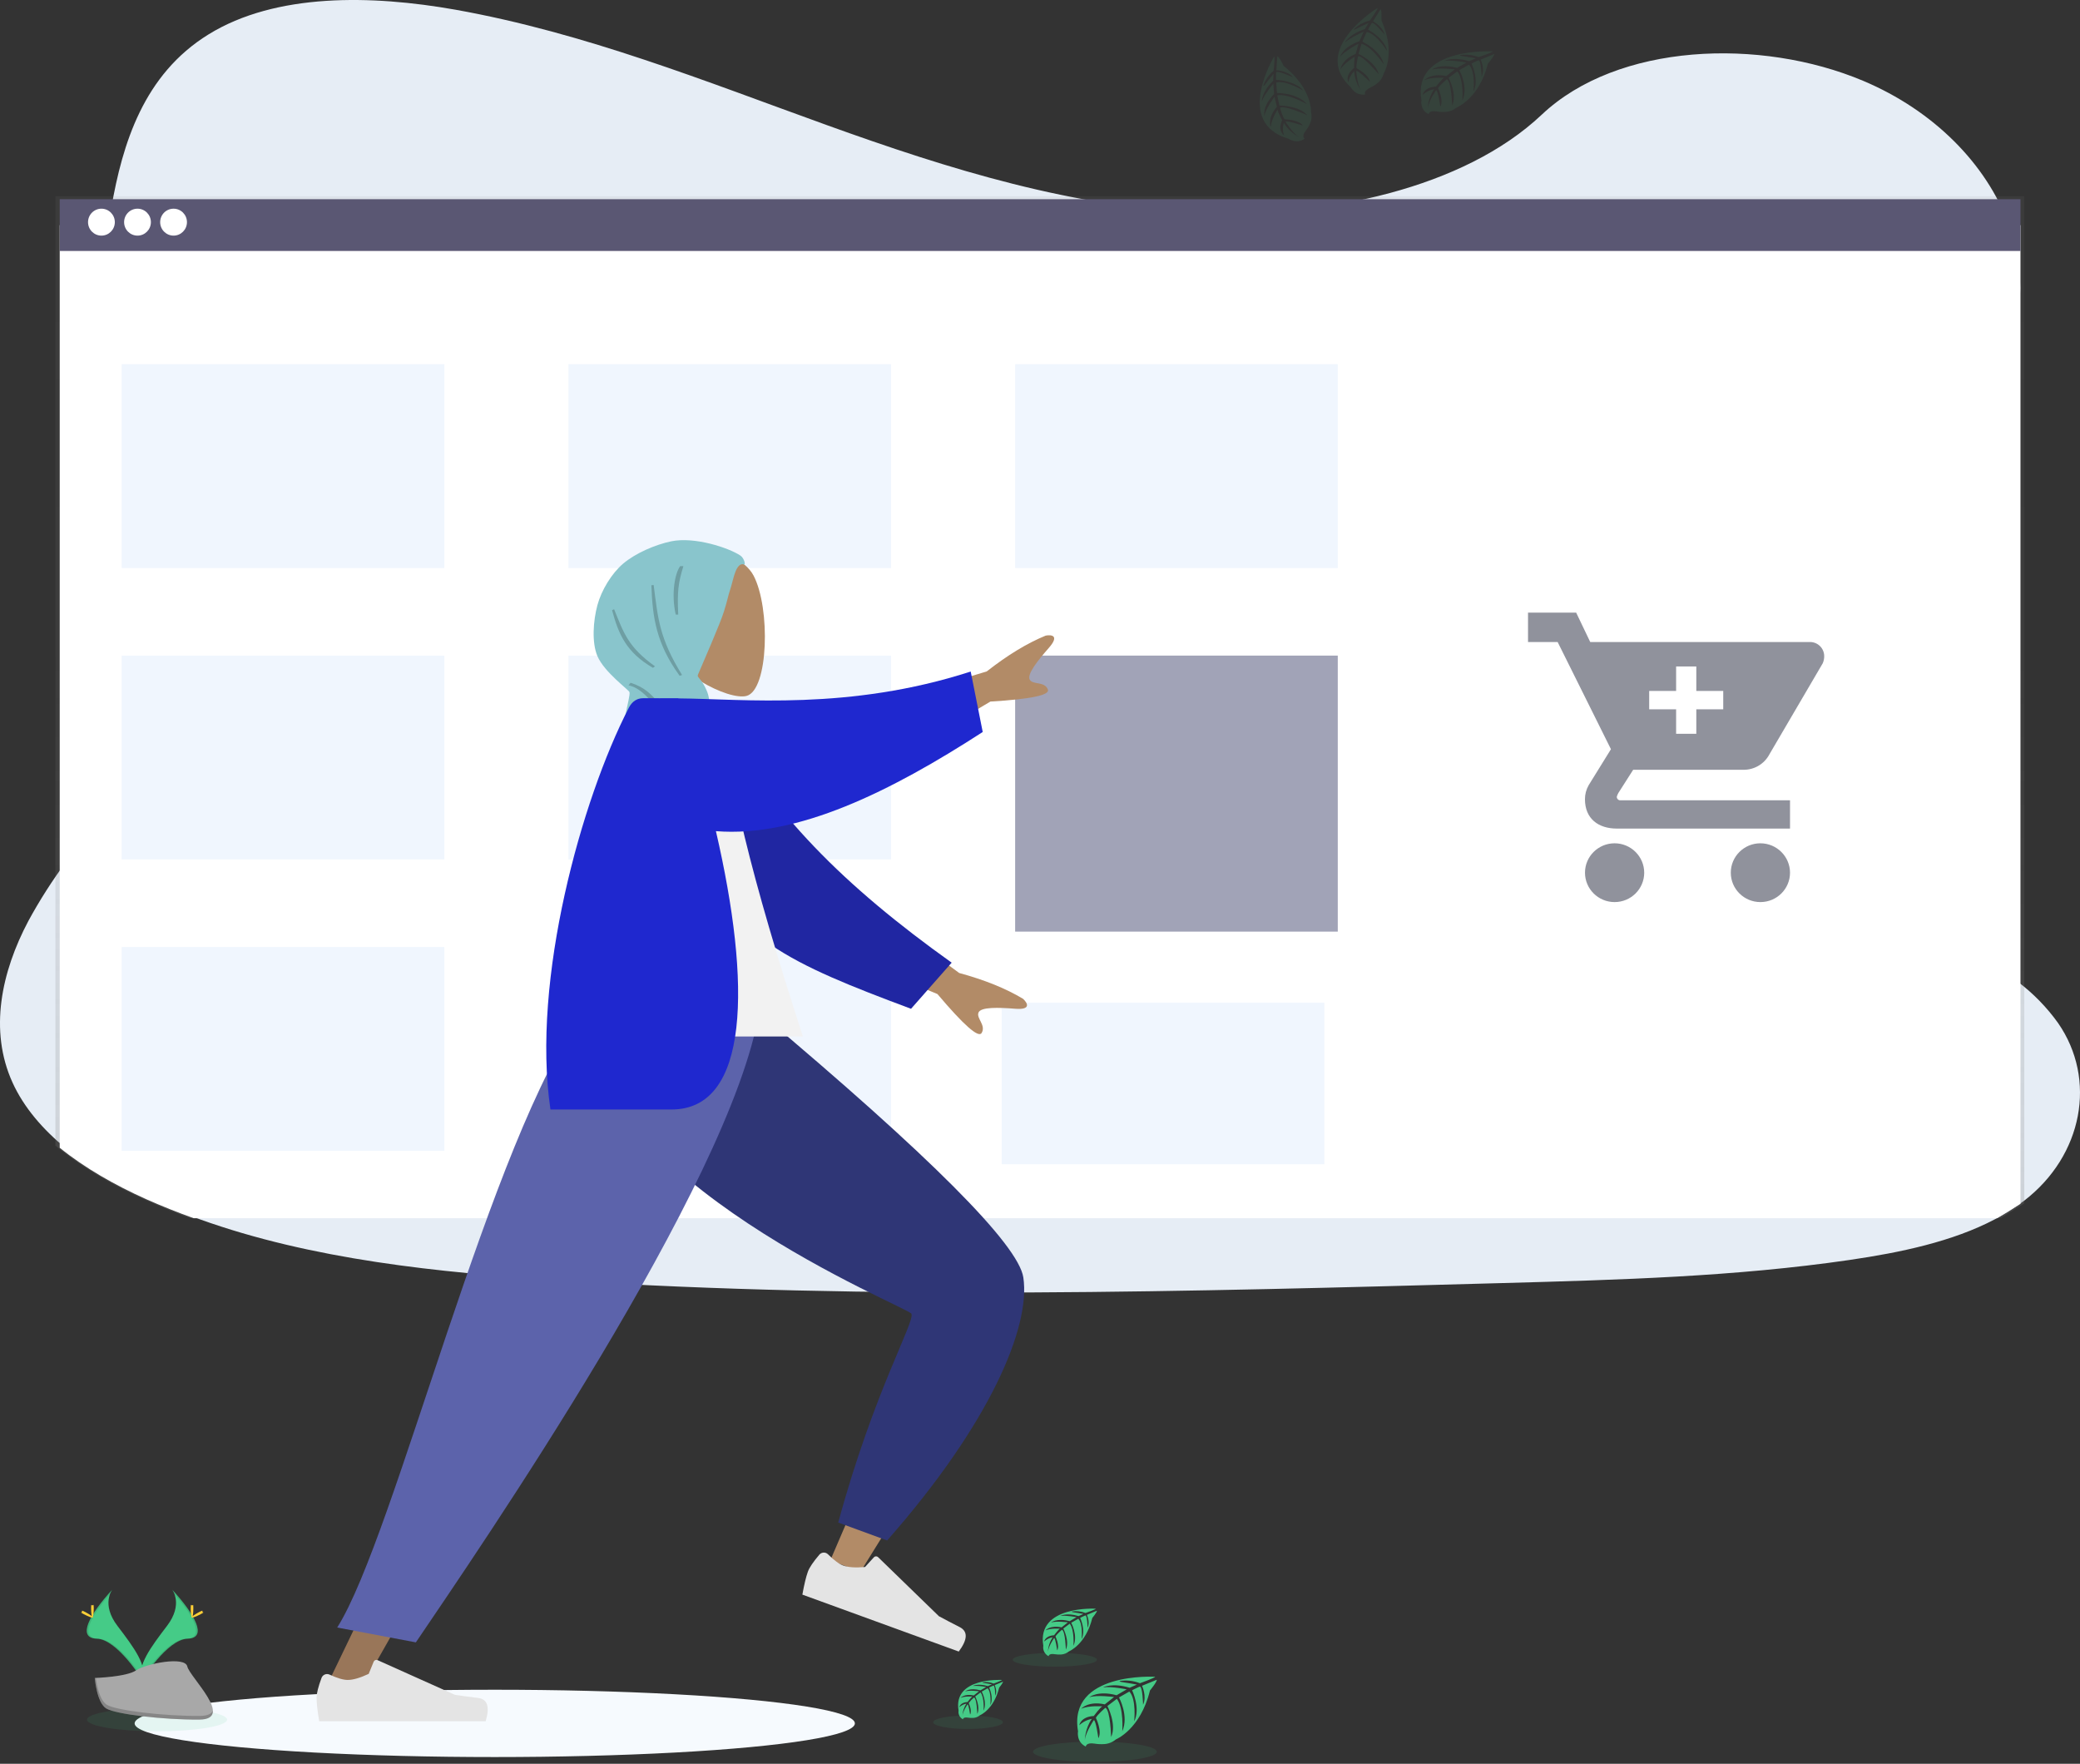 <?xml version="1.0" encoding="UTF-8"?>
<svg width="309px" height="262px" viewBox="0 0 309 262" version="1.1" xmlns="http://www.w3.org/2000/svg" xmlns:xlink="http://www.w3.org/1999/xlink">
    <rect x="0" y="0" width="309" height="262" fill="#333333" stroke="none"/>
    <!-- Generator: sketchtool 53.2 (72643) - https://sketchapp.com -->
    <title>7D170026-FE94-4688-9C63-598C5695481A</title>
    <desc>Created with sketchtool.</desc>
    <defs>
        <linearGradient x1="49.999%" y1="100%" x2="49.999%" y2="0%" id="linearGradient-1">
            <stop stop-color="#808080" stop-opacity="0.25" offset="0%"></stop>
            <stop stop-color="#808080" stop-opacity="0.12" offset="54%"></stop>
            <stop stop-color="#808080" stop-opacity="0.1" offset="100%"></stop>
        </linearGradient>
        <path d="M22.554,3.848 C22.787,3.928 22.554,2.903 21.994,2.528 C20.28,1.379 15.175,-0.322 11.685,0.416 C9.347,0.911 6.43,2.152 4.563,3.734 C2.879,5.161 1.347,7.676 0.751,9.885 C0.125,12.206 -0.111,15.434 0.751,17.458 C1.778,19.868 5.416,22.467 5.512,22.812 C5.622,23.205 5.192,24.744 4.877,26.364 C4.563,27.985 4.706,32.112 4.877,32.785 C5.151,33.861 6.621,34.39 7.262,34.467 C10.804,34.898 13.372,39.378 14.441,40.525 C19.198,45.391 22.518,47.508 24.401,46.874 C24.897,46.707 24.154,40.66 23.659,38.069 C23.163,35.477 18.302,30.852 17.991,29.328 C17.808,28.43 17.777,26.867 17.758,26.796 C17.299,23.576 17.378,23.314 16.71,22.002 C16.041,20.69 15.523,20.613 15.683,20.231 C16.469,18.363 18.994,12.649 19.567,10.78 C20.25,8.553 19.927,9.285 20.631,7.065 C20.943,6.083 21.34,3.432 22.554,3.848 Z" id="path-2"></path>
    </defs>
    <g id="Mockups" stroke="none" stroke-width="1" fill="none" fill-rule="evenodd">
        <g id="homepage" transform="translate(-155, -3699)">
            <g id="div-features" transform="translate(0, 1481)">
                <g id="auto-replenishing" transform="translate(155, 2218)">
                    <path d="M300.724,178.341 C300.418,178.565 300.136,178.782 299.836,178.994 C298.73,179.777 297.571,180.485 296.368,181.111 C290.069,184.436 282.304,186.06 274.741,187.163 C257.778,189.639 240.46,190.12 223.215,190.592 C176.621,191.873 129.913,193.151 83.432,190.2 C65.067,189.036 46.298,187.087 29.657,181.111 C27.271,180.257 24.933,179.316 22.641,178.286 C18.004,176.199 13.551,173.659 9.847,170.625 C6.367,167.781 3.545,164.515 1.858,160.801 C-1.658,153.066 0.202,144.379 4.218,136.798 C5.886,133.731 7.767,130.785 9.847,127.982 C12.948,123.713 16.367,119.567 19.486,115.301 C30.584,100.139 37.826,80.956 27.581,65.405 C24.637,60.937 20.382,57.014 17.983,52.35 C14.922,46.384 15.158,39.759 16.131,33.324 C16.257,32.507 16.391,31.698 16.532,30.897 C18.194,21.354 21.322,11.074 30.967,5.117 C40.985,-1.073 55.211,-0.761 67.644,1.439 C86.979,4.896 104.814,12.091 122.84,18.587 C140.865,25.084 159.722,31.019 179.532,31.657 C197.024,32.221 217.427,28.001 229.037,17.034 C240.313,6.382 261.509,5.57 276.785,12.005 C287.272,16.421 295.095,24.376 298.395,33.324 C299.063,35.12 299.544,36.981 299.83,38.876 C300.095,40.609 300.181,42.364 300.087,44.113 C300.041,44.978 299.953,45.833 299.83,46.678 C297.277,64.335 278.903,78.263 267.735,94.035 C262.277,101.738 258.424,110.993 262.176,119.3 C267.9,131.959 287.804,136.461 299.824,145.88 C302.086,147.595 304.077,149.64 305.731,151.948 C311.562,160.332 309.41,171.655 300.724,178.341 Z" id="Path" fill="#E6EDF5" fill-rule="nonzero"></path>
                    <ellipse id="Oval" fill="#F6FAFE" fill-rule="nonzero" cx="73.5" cy="256" rx="53.5" ry="5"></ellipse>
                    <g id="5cfdbbb0-8197-4f02-a5fd-2740d54b5dec" transform="translate(12, 236)" fill-rule="nonzero">
                        <ellipse id="Oval" fill="#45CB87" opacity="0.1" cx="11.326" cy="19.443" rx="10.405" ry="1.733"></ellipse>
                        <path d="M13.586,0.143 C13.586,0.143 15.272,2.292 12.806,5.523 C10.34,8.753 8.307,11.5 9.121,13.523 C9.121,13.523 12.84,7.501 15.877,7.417 C18.914,7.334 16.921,3.766 13.586,0.143 Z" id="Path" fill="#45CB87"></path>
                        <path d="M13.586,0.143 C13.733,0.351 13.849,0.579 13.93,0.819 C16.884,4.196 18.46,7.349 15.619,7.426 C12.975,7.501 9.8,12.103 9.041,13.266 C9.066,13.356 9.096,13.445 9.13,13.532 C9.13,13.532 12.849,7.51 15.886,7.426 C18.924,7.343 16.921,3.766 13.586,0.143 Z" id="Path" fill="#000000" opacity="0.1"></path>
                        <path d="M16.722,2.881 C16.722,3.637 16.636,4.25 16.528,4.25 C16.421,4.25 16.332,3.652 16.332,2.881 C16.332,2.11 16.442,2.48 16.55,2.48 C16.657,2.48 16.722,2.125 16.722,2.881 Z" id="Path" fill="#FFD037"></path>
                        <path d="M17.8,3.783 C17.118,4.145 16.522,4.363 16.47,4.271 C16.418,4.178 16.931,3.81 17.612,3.449 C18.294,3.087 18.024,3.35 18.076,3.449 C18.128,3.547 18.481,3.422 17.8,3.783 Z" id="Path" fill="#FFD037"></path>
                        <path d="M4.674,0.143 C4.674,0.143 2.988,2.292 5.454,5.523 C7.92,8.753 9.953,11.5 9.139,13.523 C9.139,13.523 5.42,7.501 2.383,7.417 C-0.654,7.334 1.345,3.766 4.674,0.143 Z" id="Path" fill="#45CB87"></path>
                        <path d="M4.674,0.143 C4.527,0.351 4.411,0.579 4.33,0.819 C1.376,4.196 -0.2,7.349 2.641,7.426 C5.288,7.501 8.461,12.103 9.219,13.266 C9.196,13.356 9.166,13.445 9.13,13.532 C9.13,13.532 5.411,7.51 2.374,7.426 C-0.663,7.343 1.345,3.766 4.674,0.143 Z" id="Path" fill="#000000" opacity="0.1"></path>
                        <path d="M1.539,2.881 C1.539,3.637 1.625,4.25 1.732,4.25 C1.84,4.25 1.929,3.652 1.929,2.881 C1.929,2.11 1.818,2.48 1.711,2.48 C1.603,2.48 1.539,2.125 1.539,2.881 Z" id="Path" fill="#FFD037"></path>
                        <path d="M0.464,3.783 C1.145,4.145 1.738,4.363 1.79,4.271 C1.843,4.178 1.33,3.81 0.648,3.449 C-0.034,3.087 0.236,3.35 0.184,3.449 C0.132,3.547 -0.218,3.422 0.464,3.783 Z" id="Path" fill="#FFD037"></path>
                        <path d="M2.076,13.251 C2.076,13.251 6.793,13.108 8.218,12.124 C9.643,11.141 15.472,9.961 15.825,11.542 C16.178,13.123 22.913,19.398 17.588,19.44 C12.263,19.482 5.215,18.633 3.796,17.794 C2.377,16.954 2.076,13.251 2.076,13.251 Z" id="Path" fill="#A8A8A8"></path>
                        <path d="M17.68,18.89 C12.355,18.932 5.307,18.083 3.888,17.244 C2.807,16.601 2.377,14.303 2.233,13.245 L2.076,13.245 C2.076,13.245 2.383,16.945 3.793,17.788 C5.202,18.63 12.26,19.476 17.585,19.434 C19.12,19.434 19.655,18.89 19.624,18.101 C19.412,18.586 18.825,18.881 17.68,18.89 Z" id="Path" fill="#000000" opacity="0.2"></path>
                        <path d="M159.601,13.075 C159.601,13.075 146.617,12.313 148.149,21.168 C148.149,21.168 147.842,22.731 149.301,23.442 C149.301,23.442 149.325,22.787 150.633,23.009 C151.099,23.085 151.572,23.107 152.043,23.074 C152.681,23.033 153.287,22.79 153.769,22.381 L153.769,22.381 C153.769,22.381 157.417,20.917 158.836,15.11 C158.836,15.11 159.886,13.843 159.846,13.517 L157.654,14.414 C157.654,14.414 158.403,15.953 157.813,17.232 C157.813,17.232 157.743,14.47 157.322,14.542 C157.236,14.542 156.183,15.074 156.183,15.074 C156.183,15.074 157.473,17.764 156.49,19.7 C156.49,19.7 156.858,16.413 155.771,15.268 L154.236,16.144 C154.236,16.144 155.74,18.911 154.721,21.171 C154.721,21.171 154.982,17.707 153.913,16.356 L152.516,17.417 C152.516,17.417 153.929,20.146 153.066,22.019 C153.066,22.019 152.955,17.988 152.212,17.683 C152.212,17.683 150.983,18.732 150.802,19.177 C150.802,19.177 151.77,21.156 151.171,22.202 C151.171,22.202 150.802,19.512 150.498,19.512 C150.498,19.512 149.27,21.305 149.153,22.5 C149.153,22.5 149.208,20.686 150.203,19.33 C149.501,19.46 148.853,19.787 148.339,20.271 C148.339,20.271 148.53,19.013 150.489,18.902 C150.489,18.902 151.496,17.551 151.767,17.471 C151.767,17.471 149.801,17.309 148.61,17.823 C148.61,17.823 149.657,16.628 152.126,17.175 L153.505,16.081 C153.505,16.081 150.919,15.734 149.82,16.117 C149.82,16.117 151.085,15.065 153.876,15.818 L155.381,14.946 C155.381,14.946 153.173,14.482 151.859,14.647 C151.859,14.647 153.247,13.917 155.82,14.706 L156.895,14.237 C156.895,14.237 155.277,13.938 154.804,13.882 C154.331,13.825 154.306,13.705 154.306,13.705 C155.33,13.539 156.382,13.653 157.344,14.034 C157.344,14.034 159.641,13.215 159.601,13.075 Z" id="Path" fill="#45CB87"></path>
                        <ellipse id="Oval" fill="#45CB87" opacity="0.1" cx="150.658" cy="24.213" rx="9.188" ry="1.512"></ellipse>
                        <path d="M136.854,13.547 C136.854,13.547 129.532,13.117 130.405,18.11 C130.314,18.63 130.577,19.147 131.056,19.392 C131.056,19.392 131.056,19.022 131.808,19.147 C132.07,19.189 132.336,19.202 132.6,19.186 C132.96,19.161 133.301,19.023 133.574,18.795 L133.574,18.795 C133.574,18.795 135.631,17.967 136.433,14.694 C136.433,14.694 137.023,13.98 137.001,13.798 L135.773,14.309 C135.773,14.309 136.193,15.179 135.862,15.899 C135.862,15.899 135.822,14.342 135.585,14.378 C135.536,14.378 134.944,14.677 134.944,14.677 C134.944,14.677 135.668,16.171 135.122,17.286 C135.122,17.286 135.327,15.424 134.716,14.784 L133.847,15.28 C133.847,15.28 134.695,16.84 134.121,18.113 C134.121,18.113 134.268,16.159 133.663,15.4 L132.877,15.997 C132.877,15.997 133.672,17.537 133.184,18.591 C133.184,18.591 133.119,16.317 132.702,16.147 C132.403,16.392 132.136,16.672 131.906,16.981 C131.906,16.981 132.453,18.098 132.115,18.687 C132.115,18.687 131.906,17.172 131.737,17.166 C131.737,17.166 131.05,18.17 130.979,18.857 C131.01,18.22 131.213,17.601 131.569,17.064 C131.173,17.137 130.808,17.321 130.518,17.593 C130.518,17.593 130.626,16.882 131.747,16.822 C131.747,16.822 132.312,16.06 132.465,16.015 C132.465,16.015 131.357,15.923 130.684,16.213 C130.684,16.213 131.277,15.543 132.668,15.848 L133.445,15.229 C133.445,15.229 131.986,15.035 131.369,15.25 C131.369,15.25 132.081,14.653 133.657,15.089 L134.501,14.599 C133.85,14.459 133.183,14.402 132.517,14.431 C132.517,14.431 133.301,14.022 134.75,14.464 L135.364,14.201 C135.364,14.201 134.443,14.025 134.188,13.998 C133.933,13.971 133.906,13.9 133.906,13.9 C134.483,13.806 135.077,13.87 135.619,14.085 C135.619,14.085 136.875,13.628 136.854,13.547 Z" id="Path" fill="#45CB87"></path>
                        <ellipse id="Oval" fill="#45CB87" opacity="0.1" cx="131.811" cy="19.829" rx="5.181" ry="1"></ellipse>
                        <path d="M150.787,2.965 C150.787,2.965 141.952,2.445 142.993,8.472 C142.883,9.1 143.2,9.724 143.779,10.02 C143.779,10.02 143.779,9.575 144.685,9.722 C145.002,9.771 145.323,9.786 145.643,9.766 C146.077,9.736 146.489,9.571 146.819,9.294 L146.819,9.294 C146.819,9.294 149.304,8.296 150.268,4.342 C150.268,4.342 150.983,3.482 150.956,3.26 L149.463,3.879 C149.463,3.879 149.973,4.928 149.574,5.798 C149.574,5.798 149.525,3.918 149.236,3.963 C149.181,3.963 148.462,4.324 148.462,4.324 C148.462,4.324 149.34,6.15 148.677,7.474 C148.677,7.474 148.929,5.227 148.189,4.456 L147.139,5.054 C147.139,5.054 148.164,6.936 147.47,8.475 C147.47,8.475 147.648,6.117 146.917,5.188 L145.965,5.908 C145.965,5.908 146.93,7.764 146.343,9.04 C146.343,9.04 146.266,6.297 145.76,6.088 C145.76,6.088 144.927,6.802 144.802,7.095 C144.802,7.095 145.462,8.443 145.05,9.154 C145.05,9.154 144.802,7.328 144.596,7.319 C144.596,7.319 143.767,8.514 143.674,9.36 C143.714,8.593 143.96,7.849 144.387,7.202 C143.909,7.291 143.468,7.513 143.119,7.842 C143.119,7.842 143.248,6.984 144.593,6.909 C144.593,6.909 145.278,5.992 145.462,5.935 C145.462,5.935 144.123,5.828 143.312,6.177 C143.312,6.177 144.025,5.367 145.707,5.735 L146.647,4.991 C146.647,4.991 144.884,4.755 144.138,5.015 C144.138,5.015 144.998,4.3 146.902,4.82 L147.925,4.223 C147.925,4.223 146.423,3.924 145.529,4.023 C145.529,4.023 146.472,3.526 148.226,4.061 L148.957,3.745 C148.957,3.745 147.854,3.532 147.532,3.5 C147.209,3.467 147.194,3.38 147.194,3.38 C147.891,3.267 148.606,3.345 149.261,3.604 C149.261,3.604 150.818,3.06 150.787,2.965 Z" id="Path" fill="#45CB87"></path>
                        <ellipse id="Oval" fill="#45CB87" opacity="0.1" cx="144.703" cy="10.546" rx="6.256" ry="1.028"></ellipse>
                    </g>
                    <g id="1cf578eb-5ffb-4cd7-95b8-45aaaddab7e0" transform="translate(8, 29)" fill-rule="nonzero">
                        <path d="M292.723,149.758 L292.723,0.165 L0.231,0.165 L0.231,141.176 C3.966,144.278 8.458,146.886 13.143,149.03 C15.451,150.089 17.809,151.056 20.215,151.933 L289.234,151.933 L292.723,149.758 Z" id="Path" fill="url(#linearGradient-1)"></path>
                        <path d="M292.158,149.819 L292.158,4.447 L0.87,4.447 L0.87,141.492 C4.59,144.507 9.064,147.042 13.722,149.137 C16.021,150.157 18.37,151.097 20.768,151.957 L288.674,151.957 L292.158,149.819 Z" id="Path" fill="#FFFFFF"></path>
                        <rect id="Rectangle" fill="#5A5773" x="0.873" y="0.59" width="291.284" height="7.689"></rect>
                    </g>
                    <g id="6703b009-63cb-4af0-a0d7-9948e224c180" transform="translate(13, 31)" fill="#FFFFFF" fill-rule="nonzero">
                        <ellipse id="Oval" cx="2.069" cy="2" rx="1.99" ry="2"></ellipse>
                        <ellipse id="Oval" cx="7.427" cy="2" rx="1.99" ry="2"></ellipse>
                        <ellipse id="Oval" cx="12.784" cy="2" rx="1.99" ry="2"></ellipse>
                    </g>
                    <g id="8c4e1fb4-b9ff-4530-b767-610e84618ea6" transform="translate(18, 54)" fill-rule="nonzero">
                        <rect id="Rectangle" fill="#F0F6FE" x="66.443" y="0.099" width="47.93" height="30.278"></rect>
                        <rect id="Rectangle" fill="#F0F6FE" x="0.08" y="0.099" width="47.93" height="30.278"></rect>
                        <rect id="Rectangle" fill="#F0F6FE" x="132.807" y="0.099" width="47.93" height="30.278"></rect>
                        <rect id="Rectangle" fill="#F0F6FE" x="0.08" y="43.385" width="47.93" height="30.278"></rect>
                        <rect id="Rectangle" fill="#F0F6FE" x="66.443" y="43.385" width="47.93" height="30.278"></rect>
                        <rect id="Rectangle" fill="#444971" opacity="0.5" x="132.807" y="43.385" width="47.93" height="41"></rect>
                        <rect id="Rectangle" fill="#F0F6FE" x="0.08" y="86.669" width="47.93" height="30.278"></rect>
                        <rect id="Rectangle" fill="#F0F6FE" x="66.443" y="86.669" width="47.93" height="30.278"></rect>
                        <rect id="Rectangle" fill="#F0F6FE" x="130.807" y="94.948" width="47.93" height="24"></rect>
                    </g>
                    <g id="5f43f84a-a268-4bb5-a31a-6b0c09aee323" transform="translate(187, 1)" fill="#45CB87" fill-rule="nonzero" opacity="0.1">
                        <path d="M34.751,6.633 C34.751,6.633 22.753,5.949 24.169,13.907 C24.169,13.907 23.888,15.313 25.235,15.952 C25.235,15.952 25.257,15.355 26.464,15.561 C26.894,15.63 27.332,15.65 27.767,15.621 C28.354,15.582 28.912,15.363 29.356,14.997 L29.356,14.997 C29.356,14.997 32.727,13.681 34.038,8.463 C34.038,8.463 35.009,7.322 34.984,7.03 L32.96,7.851 C32.96,7.851 33.65,9.233 33.105,10.382 C33.105,10.382 33.042,7.899 32.651,7.958 C32.572,7.958 31.601,8.436 31.601,8.436 C31.601,8.436 32.79,10.845 31.891,12.597 C31.891,12.597 32.232,9.63 31.229,8.612 L29.797,9.415 C29.797,9.415 31.188,11.901 30.245,13.931 C30.245,13.931 30.488,10.818 29.498,9.606 L28.205,10.558 C28.205,10.558 29.514,12.997 28.725,14.681 C28.725,14.681 28.621,11.054 27.934,10.782 C27.934,10.782 26.805,11.725 26.635,12.113 C26.635,12.113 27.527,13.904 26.972,14.83 C26.972,14.83 26.632,12.418 26.341,12.406 C26.341,12.406 25.216,14.006 25.099,15.093 C25.154,14.079 25.488,13.096 26.067,12.242 C25.418,12.358 24.819,12.653 24.345,13.09 C24.345,13.09 24.519,11.958 26.345,11.857 C26.345,11.857 27.275,10.645 27.524,10.57 C27.524,10.57 25.708,10.427 24.607,10.89 C24.607,10.89 25.575,9.821 27.858,10.293 L29.119,9.307 C29.119,9.307 26.729,9.009 25.714,9.34 C25.714,9.34 26.881,8.397 29.463,9.084 L30.85,8.299 C30.85,8.299 28.814,7.881 27.6,8.033 C27.6,8.033 28.88,7.379 31.257,8.087 L32.25,7.666 C32.25,7.666 30.756,7.388 30.321,7.343 C29.886,7.299 29.86,7.185 29.86,7.185 C30.806,7.036 31.777,7.139 32.664,7.484 C32.664,7.484 34.786,6.758 34.751,6.633 Z" id="Path"></path>
                        <path d="M17.651,0.179 C17.651,0.179 7.561,6.361 13.682,11.976 C13.682,11.976 14.334,13.266 15.819,13.027 C15.819,13.027 15.466,12.537 16.567,12.021 C16.957,11.835 17.322,11.605 17.655,11.337 C18.104,10.977 18.417,10.487 18.547,9.943 L18.547,9.943 C18.547,9.943 20.439,6.988 18.232,2.051 C18.232,2.051 18.301,0.588 18.086,0.373 L16.97,2.164 C16.97,2.164 18.392,2.89 18.673,4.119 C18.673,4.119 17.068,2.158 16.781,2.424 C16.724,2.478 16.232,3.4 16.232,3.4 C16.232,3.4 18.701,4.672 19.07,6.585 C19.07,6.585 17.494,4.003 16.04,3.749 L15.384,5.182 C15.384,5.182 18.064,6.406 18.575,8.57 C18.575,8.57 16.819,5.925 15.264,5.504 L14.823,6.997 C14.823,6.997 17.409,8.239 17.822,10.042 C17.822,10.042 15.469,7.182 14.744,7.355 C14.744,7.355 14.429,8.746 14.53,9.146 C14.53,9.146 16.365,10.078 16.504,11.146 C16.504,11.146 14.719,9.394 14.489,9.54 C14.489,9.54 14.583,11.46 15.173,12.409 C14.583,11.561 14.238,10.583 14.17,9.57 C13.72,10.028 13.422,10.601 13.313,11.218 C13.313,11.218 12.745,10.209 14.155,9.104 C14.155,9.104 14.155,7.612 14.296,7.406 C14.296,7.406 12.745,8.301 12.146,9.299 C12.146,9.299 12.259,7.896 14.4,7.006 L14.81,5.499 C14.81,5.499 12.691,6.591 12.089,7.436 C12.089,7.436 12.439,6.021 14.946,5.125 L15.577,3.713 C15.577,3.713 13.685,4.522 12.789,5.325 C12.789,5.325 13.42,4.078 15.772,3.316 L16.308,2.421 C16.308,2.421 14.93,3.036 14.552,3.245 C14.173,3.454 14.082,3.376 14.082,3.376 C14.75,2.725 15.596,2.263 16.526,2.042 C16.526,2.042 17.759,0.263 17.651,0.179 Z" id="Path"></path>
                        <path d="M2.295,7.382 C2.295,7.382 -3.736,17.233 4.408,19.6 C4.408,19.6 5.609,20.469 6.817,19.6 C6.817,19.6 6.272,19.319 7.003,18.385 C7.257,18.052 7.469,17.691 7.634,17.31 C7.862,16.796 7.907,16.225 7.763,15.684 L7.763,15.684 C7.763,15.684 8.031,12.239 3.695,8.785 C3.695,8.785 3.065,7.454 2.75,7.355 L2.614,9.445 C2.614,9.445 4.228,9.481 5.07,10.457 C5.07,10.457 2.699,9.397 2.579,9.752 C2.554,9.824 2.557,10.857 2.557,10.857 C2.557,10.857 5.392,10.937 6.653,12.484 C6.653,12.484 4.005,10.863 2.595,11.257 L2.696,12.815 C2.696,12.815 5.669,12.755 7.161,14.466 C7.161,14.466 4.323,12.863 2.746,13.155 L3.062,14.675 C3.062,14.675 5.963,14.675 7.192,16.101 C7.192,16.101 3.724,14.561 3.159,15.018 C3.159,15.018 3.541,16.397 3.831,16.716 C3.831,16.716 5.912,16.758 6.549,17.651 C6.549,17.651 4.118,16.854 3.982,17.087 C3.982,17.087 4.988,18.755 5.969,19.346 C5.038,18.847 4.261,18.127 3.714,17.257 C3.533,17.858 3.542,18.496 3.74,19.093 C3.74,19.093 2.75,18.439 3.475,16.848 C3.475,16.848 2.75,15.516 2.791,15.275 C2.791,15.275 1.845,16.746 1.782,17.884 C1.782,17.884 1.208,16.585 2.69,14.875 L2.333,13.352 C2.333,13.352 0.968,15.236 0.836,16.248 C0.836,16.248 0.47,14.836 2.277,12.964 L2.157,11.439 C2.157,11.439 0.851,12.976 0.448,14.072 C0.448,14.072 0.404,12.693 2.141,11 L2.188,9.97 C2.188,9.97 1.242,11.107 1.018,11.463 C0.795,11.818 0.662,11.767 0.662,11.767 C0.946,10.9 1.479,10.124 2.201,9.525 C2.201,9.525 2.428,7.409 2.295,7.382 Z" id="Path"></path>
                    </g>
                    <path d="M239.862,125.266 C237.432,125.266 235.463,127.221 235.463,129.633 C235.463,132.045 237.432,134 239.862,134 C242.291,134 244.261,132.045 244.261,129.633 C244.254,127.224 242.289,125.273 239.862,125.266 Z M227,91 L227,95.367 L231.399,95.367 L239.318,111.29 L236.007,116.639 C235.646,117.272 235.456,117.987 235.457,118.715 C235.457,121.638 237.47,123.081 240.2,123.081 L265.921,123.081 L265.921,118.882 L240.738,118.882 C240.59,118.891 240.444,118.837 240.339,118.732 C240.234,118.628 240.179,118.484 240.188,118.336 C240.246,118.147 240.324,117.965 240.421,117.793 L242.619,114.348 L259.007,114.348 C260.622,114.361 262.108,113.476 262.856,112.056 L270.778,98.534 C270.932,98.191 271.008,97.818 270.999,97.442 C270.993,96.874 270.756,96.333 270.341,95.942 C269.926,95.551 269.37,95.344 268.798,95.367 L236.241,95.367 L234.15,91 L227,91 Z M261.519,125.266 C259.09,125.268 257.122,127.224 257.123,129.635 C257.124,132.047 259.094,134.001 261.523,134 C263.952,133.999 265.921,132.045 265.921,129.633 C265.914,127.223 263.947,125.271 261.519,125.266 Z" id="Shape" fill-opacity="0.757" fill="#6D6F7C" fill-rule="nonzero"></path>
                    <polygon id="Path" fill="#FFFFFF" fill-rule="nonzero" points="256 102.636 252 102.636 252 99 249 99 249 102.636 245 102.636 245 105.364 249 105.364 249 109 252 109 252 105.364 256 105.364"></polygon>
                    <g id="standing-20" transform="translate(47, 80)">
                        <g id="Head/Front/Hijab2" transform="translate(41, 0)">
                            <g id="Head" transform="translate(7.262, 1.423)" fill="#B28B67">
                                <path d="M3.613,15.369 C1.598,12.959 0.234,10.005 0.462,6.695 C1.119,-2.841 14.147,-0.743 16.682,4.07 C19.216,8.883 18.915,21.092 15.64,21.952 C14.333,22.295 11.551,21.455 8.719,19.715 L10.496,32.529 L0,32.529 L3.613,15.369 Z" id="Path"></path>
                            </g>
                            <g id="Hijab" fill="#89C5CC">
                                <path d="M22.554,3.848 C22.787,3.928 22.554,2.903 21.994,2.528 C20.28,1.379 15.175,-0.322 11.685,0.416 C9.347,0.911 6.43,2.152 4.563,3.734 C2.879,5.161 1.347,7.676 0.751,9.885 C0.125,12.206 -0.111,15.434 0.751,17.458 C1.778,19.868 5.416,22.467 5.512,22.812 C5.622,23.205 5.192,24.744 4.877,26.364 C4.563,27.985 4.706,32.112 4.877,32.785 C5.151,33.861 6.621,34.39 7.262,34.467 C10.804,34.898 13.372,39.378 14.441,40.525 C19.198,45.391 22.518,47.508 24.401,46.874 C24.897,46.707 24.154,40.66 23.659,38.069 C23.163,35.477 18.302,30.852 17.991,29.328 C17.808,28.43 17.777,26.867 17.758,26.796 C17.299,23.576 17.378,23.314 16.71,22.002 C16.041,20.69 15.523,20.613 15.683,20.231 C16.469,18.363 18.994,12.649 19.567,10.78 C20.25,8.553 19.927,9.285 20.631,7.065 C20.943,6.083 21.34,3.432 22.554,3.848 Z" id="path-1"></path>
                            </g>
                            <g id="Shade-Clipped">
                                <mask id="mask-3" fill="white">
                                    <use xlink:href="#path-2"></use>
                                </mask>
                                <g id="path-1"></g>
                                <path d="M13.523,4.096 C12.756,6.577 12.591,7.9 12.756,11.289 L12.379,11.289 C11.676,8.091 12.302,5.081 13.05,4.096 L13.523,4.096 Z M3.23,10.497 C4.66,14.032 5.312,16.119 9.304,18.979 L8.996,19.199 C5.033,16.91 3.878,14.181 2.93,10.644 L3.23,10.497 Z M9.104,6.9 C9.754,11.917 9.943,14.783 13.326,20.271 L12.966,20.383 C9.485,15.604 8.933,11.705 8.768,6.928 L9.104,6.9 Z M5.368,21.803 L5.676,21.421 C9.877,22.762 9.409,25.531 14.701,28.334 L14.259,28.607 C9.625,26.659 8.542,22.48 5.368,21.803 Z" id="Shade" fill-opacity="0.2" fill="#000000" mask="url(#mask-3)"></path>
                            </g>
                        </g>
                        <g id="Bottom/Standing/Sprint" transform="translate(0, 58)" fill-rule="nonzero">
                            <path d="M80.222,8.14 C71.784,15.013 74.809,75.05 74.244,75.808 C73.994,76.145 60.644,79.043 34.197,84.503 L35.324,89.147 C66.247,87.525 82.613,85.566 84.422,83.271 C87.011,79.984 90.254,61.638 94.15,28.233 L80.222,8.14 Z" id="Leg" fill="#B28B67" transform="translate(64.174, 48.643) rotate(-55) translate(-64.174, -48.643) "></path>
                            <path d="M38.631,79.603 L40.618,87.082 C63.658,89.655 78.861,86.341 84.224,81.249 C87.8,77.855 91.051,59.559 93.977,26.361 L79.076,5.08 C58.993,20.225 70.791,69.574 70.276,70.706 C69.761,71.837 57.603,72.766 38.631,79.603 Z" id="Pant" fill="#2F3676" transform="translate(66.304, 46.527) rotate(-55) translate(-66.304, -46.527) "></path>
                            <g id="Accessories/Shoe/Flat-Sneaker" transform="translate(85.457, 99.245) rotate(20) translate(-85.457, -99.245) translate(72.457, 94.245)" fill="#E4E4E4">
                                <path d="M0.754,2.746 C0.263,4.063 0.018,5.048 0.018,5.702 C0.018,6.498 0.15,7.659 0.413,9.184 C1.33,9.184 9.571,9.184 25.135,9.184 C25.777,7.047 25.407,5.893 24.022,5.723 C22.638,5.553 21.488,5.399 20.573,5.261 L9.082,0.107 C8.861,0.007 8.602,0.107 8.504,0.33 C8.502,0.334 8.5,0.337 8.499,0.341 L7.76,2.144 C6.479,2.746 5.438,3.047 4.636,3.047 C3.986,3.047 3.087,2.782 1.94,2.253 L1.94,2.253 C1.5,2.05 0.979,2.244 0.778,2.687 C0.769,2.706 0.761,2.726 0.754,2.746 Z" id="shoe"></path>
                            </g>
                            <polygon id="Leg" fill="#997659" points="46.054 12.265 23.373 67.059 1.081 113.383 6.34 113.383 63.882 12.265"></polygon>
                            <g id="Accessories/Shoe/Flat-Sneaker" transform="translate(0.012, 108.499)" fill="#E4E4E4">
                                <path d="M0.754,2.746 C0.263,4.063 0.018,5.048 0.018,5.702 C0.018,6.498 0.15,7.659 0.413,9.184 C1.33,9.184 9.571,9.184 25.135,9.184 C25.777,7.047 25.407,5.893 24.022,5.723 C22.638,5.553 21.488,5.399 20.573,5.261 L9.082,0.107 C8.861,0.007 8.602,0.107 8.504,0.33 C8.502,0.334 8.5,0.337 8.499,0.341 L7.76,2.144 C6.479,2.746 5.438,3.047 4.636,3.047 C3.986,3.047 3.087,2.782 1.94,2.253 L1.94,2.253 C1.5,2.05 0.979,2.244 0.778,2.687 C0.769,2.706 0.761,2.726 0.754,2.746 Z" id="shoe"></path>
                            </g>
                            <path d="M3.094,103.76 L14.78,105.965 C23.816,92.597 61.632,37.783 65.778,12.265 L39.761,12.265 C25.915,30.712 11.707,90.171 3.094,103.76 Z" id="Pant" fill="#5C63AB"></path>
                        </g>
                        <g id="Body/Pointing-Up" transform="translate(34, 14)" fill-rule="nonzero">
                            <path d="M48.988,10.752 L65.586,5.737 C68.683,3.311 71.603,1.537 74.348,0.415 C75.146,0.264 76.468,0.352 74.816,2.238 C73.165,4.123 71.512,6.181 71.983,6.972 C72.455,7.763 74.173,7.167 74.67,8.419 C75.002,9.254 72.155,9.852 66.131,10.213 L53.226,17.858 L48.988,10.752 Z M47.521,40.206 L61.49,50.53 C65.278,51.559 68.443,52.839 70.985,54.37 C71.586,54.921 72.311,56.036 69.821,55.843 C67.331,55.651 64.703,55.561 64.36,56.415 C64.016,57.27 65.523,58.293 64.828,59.446 C64.365,60.215 62.178,58.287 58.266,53.662 L44.434,47.889 L47.521,40.206 Z" id="Skin" fill="#B28B67"></path>
                            <path d="M20.72,16.594 C31.762,28.414 45.219,36.138 63.567,42.999 L59.508,51.18 C40.586,49.356 30.469,47.907 22.521,36.073 C20.526,33.103 16.952,22.889 14.811,17.585 L20.72,16.594 Z" id="Coat-Back" fill="#2026A2" transform="translate(39.189, 33.887) rotate(15) translate(-39.189, -33.887) "></path>
                            <path d="M4.56,59.965 L38.279,59.965 C30.641,36.52 26.739,20.429 26.574,11.691 C26.565,11.246 25.748,10.461 25.386,10.563 C22.742,11.315 19.912,11.034 16.897,9.72 C8.903,22.66 6.139,38.591 4.56,59.965 Z" id="Shirt" fill="#F2F2F2"></path>
                            <path d="M19.774,9.741 C29.439,9.821 45.12,11.597 63.205,5.754 L64.991,14.733 C51.322,23.581 37.482,30.435 25.355,29.462 C30.621,52.198 30.378,70.81 18.752,70.81 C13.199,70.81 7.206,70.81 0.773,70.81 C-2.083,51.496 5.422,24.716 12.379,11.208 C12.645,10.693 13.211,9.72 14.543,9.72 C15.704,9.72 17.445,9.72 19.767,9.72 C19.769,9.727 19.772,9.734 19.774,9.741 Z" id="Coat-Front" fill="#1F28CF"></path>
                        </g>
                    </g>
                </g>
            </g>
        </g>
    </g>
</svg>